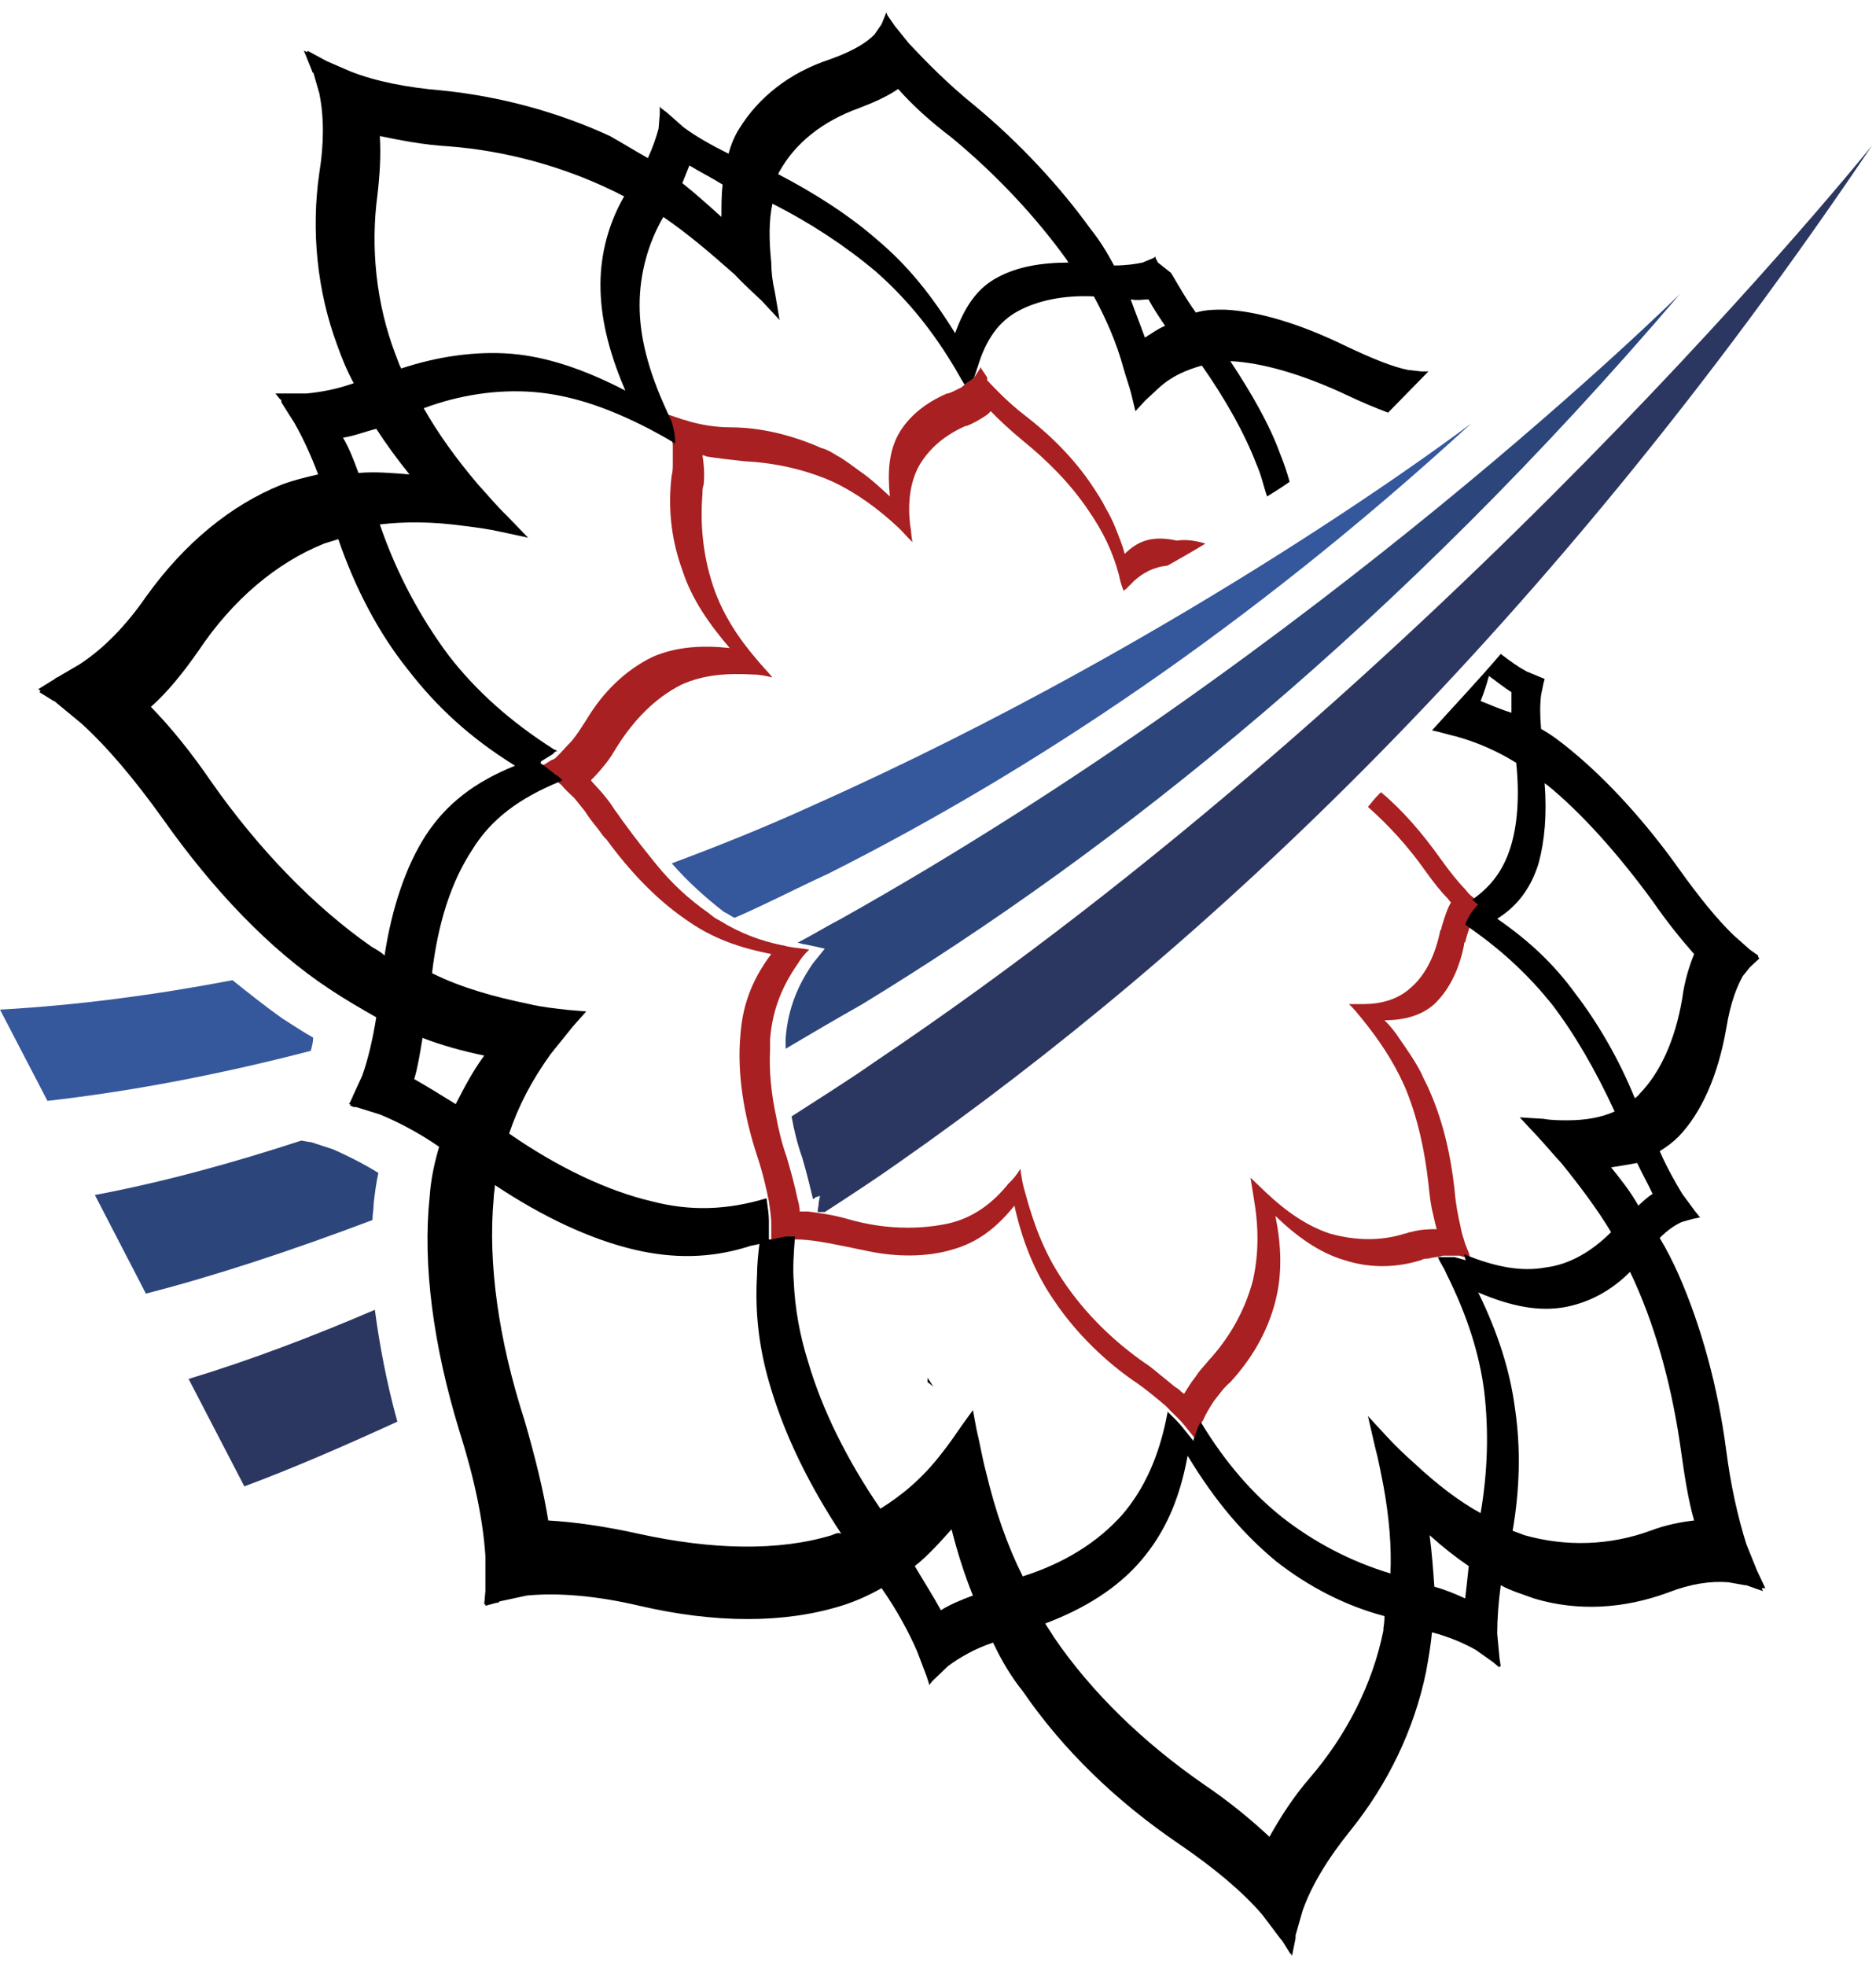<svg width="84" height="88" viewBox="0 0 84 88" fill="none" xmlns="http://www.w3.org/2000/svg">
<path d="M39.16 47.535C37.939 48.391 36.664 49.181 35.443 49.972C35.549 50.564 35.708 51.223 35.921 51.816C36.133 52.54 36.292 53.199 36.399 53.66C36.452 53.66 36.452 53.66 36.505 53.594L36.717 53.528L36.664 53.791C36.664 53.923 36.611 54.121 36.611 54.253C36.717 54.253 36.824 54.253 36.93 54.253C38.045 53.528 39.16 52.804 40.276 52.013C53.926 42.464 69.275 28.107 83.828 6.505C83.828 6.505 64.655 30.412 39.16 47.535Z" fill="#2B3760"/>
<path d="M36.93 42.464C36.77 42.661 36.558 42.925 36.399 43.122C35.761 44.044 35.283 45.098 35.177 46.481C35.177 46.613 35.177 46.81 35.177 46.942C36.292 46.284 37.408 45.625 38.576 44.967C50.049 37.985 62.689 27.843 75.224 13.156C75.224 13.156 59.131 29.094 37.62 41.147C36.983 41.476 36.346 41.871 35.708 42.2C35.814 42.2 35.921 42.266 36.027 42.266C36.346 42.332 36.664 42.398 36.93 42.464Z" fill="#2C457B"/>
<path d="M32.893 41.081C34.274 40.488 35.655 39.763 37.089 39.105C46.118 34.56 55.891 28.106 65.876 18.952C65.876 18.952 53.342 28.502 36.345 36.075C34.327 36.997 32.203 37.853 30.078 38.644C30.769 39.434 31.565 40.159 32.415 40.817C32.574 40.883 32.734 41.015 32.893 41.081Z" fill="#35579C"/>
<path d="M10.941 66.53C13.066 65.74 15.35 64.752 17.793 63.632C17.315 61.92 16.996 60.207 16.784 58.627C14.022 59.812 11.26 60.866 8.445 61.722L10.941 66.53Z" fill="#2B3760"/>
<path d="M6.533 57.902C9.613 57.112 13.013 55.992 16.677 54.609C16.677 54.346 16.73 54.148 16.73 53.885C16.784 53.424 16.837 52.963 16.943 52.502C16.199 52.041 15.509 51.711 14.925 51.448L13.916 51.119H13.862L13.491 51.053C10.463 52.041 7.383 52.897 4.249 53.489L6.533 57.902Z" fill="#2C457B"/>
<path d="M2.125 49.275C5.63 48.879 9.613 48.155 13.915 47.035C13.969 46.838 14.022 46.64 14.022 46.443C13.544 46.179 13.066 45.85 12.641 45.586C11.897 45.059 11.154 44.467 10.41 43.874C6.958 44.533 3.505 44.994 0 45.191L2.125 49.275Z" fill="#35579C"/>
<path d="M24.908 53.306L24.696 53.372C24.643 53.372 24.643 53.372 24.59 53.438C24.643 53.636 24.643 53.833 24.696 54.031H24.749C24.749 53.899 24.802 53.701 24.855 53.57L24.908 53.306Z" fill="black"/>
<path d="M41.533 61.669V61.867C41.639 61.933 41.692 61.998 41.798 62.064L41.745 61.998L41.533 61.669Z" fill="black"/>
<path d="M24.485 34.67C24.432 34.736 24.432 34.736 24.485 34.67V34.67Z" fill="black"/>
<path d="M50.362 24.792C50.255 24.396 50.096 24.001 49.937 23.606C49.831 23.343 49.671 23.014 49.512 22.75C49.353 22.421 49.14 22.092 48.875 21.697C48.078 20.511 47.016 19.457 45.9 18.601C45.05 17.943 44.519 17.35 44.201 17.021V16.889L43.935 16.494L43.882 16.428C43.882 16.428 43.882 16.428 43.882 16.494L43.669 16.823C43.616 16.889 43.563 16.955 43.457 17.021C43.351 17.087 43.191 17.218 43.032 17.35C42.873 17.416 42.66 17.548 42.448 17.614H42.395C41.492 18.009 40.695 18.601 40.217 19.457C39.792 20.248 39.739 21.17 39.845 22.223C39.42 21.828 38.996 21.433 38.518 21.104C38.146 20.84 37.827 20.577 37.455 20.379C37.243 20.248 37.03 20.116 36.765 20.05C35.437 19.457 34.003 19.128 32.728 19.128C31.985 19.128 31.347 18.997 30.869 18.865C30.71 18.799 30.604 18.799 30.444 18.733L29.86 18.535C29.807 18.535 29.807 18.535 29.807 18.47C29.807 18.47 29.807 18.535 29.86 18.535L29.966 18.931L30.02 19.128C30.073 19.326 30.073 19.589 30.126 19.918C30.126 20.182 30.126 20.445 30.126 20.774C30.126 20.906 30.126 21.104 30.073 21.301C29.913 22.618 30.02 24.067 30.551 25.516C30.976 26.833 31.772 27.953 32.675 29.006C31.454 28.875 30.285 28.94 29.223 29.401C28.001 29.994 26.992 30.982 26.248 32.233C26.036 32.562 25.824 32.892 25.611 33.155C25.346 33.418 25.133 33.682 24.921 33.879C24.868 33.945 24.761 34.011 24.708 34.011L24.177 34.34H24.124C24.124 34.34 24.177 34.406 24.23 34.406L24.814 34.867C24.921 34.933 25.027 35.065 25.133 35.13C25.293 35.328 25.505 35.526 25.717 35.723C25.77 35.789 25.824 35.855 25.824 35.855C25.877 35.921 25.93 35.987 25.983 36.053C26.036 36.118 26.142 36.25 26.195 36.316C26.355 36.579 26.567 36.843 26.78 37.106C26.886 37.238 26.992 37.435 27.151 37.567C28.161 38.95 29.329 40.201 30.657 41.123C31.932 42.045 33.206 42.44 34.534 42.704C33.791 43.691 33.259 44.811 33.153 46.325C32.994 48.038 33.312 49.947 33.897 51.725C34.162 52.516 34.322 53.24 34.428 53.767C34.481 54.162 34.534 54.491 34.534 54.755V55.545C34.534 55.611 34.534 55.611 34.534 55.611C34.534 55.611 34.587 55.611 34.64 55.611L35.278 55.479C35.384 55.479 35.543 55.479 35.703 55.479C36.234 55.479 36.977 55.611 37.933 55.808C38.252 55.874 38.571 55.94 38.889 56.006C40.164 56.269 41.492 56.269 42.607 55.94C43.829 55.611 44.679 54.886 45.422 53.965C45.741 55.413 46.272 56.862 47.175 58.179C48.184 59.694 49.565 61.011 50.946 61.933C51.318 62.196 51.636 62.46 51.955 62.723C52.114 62.855 52.274 62.986 52.38 63.118C52.646 63.382 52.858 63.579 53.017 63.777L53.495 64.369L53.548 64.435V64.369L53.761 63.777C53.761 63.711 53.814 63.645 53.867 63.579C53.973 63.316 54.133 63.052 54.345 62.723C54.558 62.46 54.77 62.13 55.089 61.867C55.992 60.879 56.735 59.694 57.107 58.245C57.426 56.994 57.373 55.742 57.107 54.425C58.063 55.347 59.072 56.072 60.188 56.401C61.409 56.796 62.578 56.73 63.64 56.401C63.746 56.335 63.852 56.335 63.959 56.335C64.171 56.269 64.437 56.269 64.596 56.203C64.915 56.203 65.127 56.203 65.34 56.203L65.818 56.335H65.871C65.871 56.335 65.871 56.269 65.818 56.269L65.764 56.072L65.605 55.677C65.552 55.479 65.446 55.216 65.393 54.886C65.286 54.425 65.18 53.899 65.127 53.24C64.968 51.791 64.649 50.277 64.012 48.828C63.906 48.565 63.746 48.301 63.64 48.038C63.374 47.511 63.003 46.984 62.684 46.523C62.471 46.194 62.259 45.93 61.993 45.667C62.843 45.667 63.64 45.469 64.224 44.943C64.915 44.284 65.34 43.362 65.552 42.309C65.552 42.243 65.552 42.177 65.605 42.177C65.658 41.913 65.764 41.65 65.818 41.452C65.924 41.189 66.03 40.991 66.136 40.86L66.349 40.596C66.349 40.596 66.349 40.596 66.402 40.596C66.402 40.596 66.349 40.596 66.349 40.531L66.136 40.333L65.924 40.135C65.818 40.069 65.711 39.938 65.605 39.806C65.286 39.477 64.915 39.016 64.49 38.423C63.693 37.304 62.79 36.25 61.834 35.46C61.622 35.657 61.409 35.921 61.25 36.118C62.153 36.908 63.056 37.896 63.799 38.95C64.171 39.477 64.543 39.938 64.808 40.201C64.862 40.267 64.915 40.333 64.968 40.399C64.808 40.662 64.702 40.991 64.543 41.518C64.543 41.584 64.543 41.584 64.49 41.65C64.277 42.704 63.852 43.626 63.162 44.218C62.578 44.745 61.834 44.943 61.037 44.943C60.825 44.943 60.612 44.943 60.4 44.943C60.612 45.14 60.825 45.404 60.984 45.601C61.728 46.523 62.365 47.445 62.896 48.63C63.481 50.013 63.799 51.528 63.959 52.977C64.012 53.504 64.065 53.965 64.171 54.36C64.224 54.623 64.277 54.821 64.33 55.018C64.012 55.018 63.64 55.018 63.162 55.15C63.056 55.15 63.003 55.216 62.896 55.216C61.887 55.545 60.719 55.545 59.55 55.216C58.541 54.886 57.585 54.228 56.682 53.372C56.47 53.174 56.204 52.911 55.992 52.713C56.045 53.043 56.098 53.372 56.151 53.701C56.364 54.952 56.364 56.138 56.098 57.323C55.726 58.706 55.036 59.891 54.133 60.879C53.92 61.142 53.708 61.34 53.548 61.603C53.336 61.867 53.177 62.13 53.017 62.394C52.964 62.328 52.911 62.328 52.858 62.262C52.805 62.196 52.699 62.13 52.593 62.064C52.433 61.933 52.274 61.801 52.114 61.669C51.849 61.472 51.583 61.208 51.265 61.011C49.937 60.089 48.609 58.838 47.6 57.323C46.75 56.072 46.272 54.755 45.9 53.372C45.794 53.043 45.741 52.713 45.688 52.318C45.529 52.582 45.369 52.779 45.157 52.977C44.466 53.833 43.616 54.491 42.501 54.755C41.917 54.886 41.279 54.952 40.642 54.952C39.739 54.952 38.836 54.821 37.933 54.557C37.243 54.36 36.659 54.294 36.181 54.228C36.074 54.228 35.968 54.228 35.862 54.228H35.809C35.809 54.03 35.756 53.833 35.703 53.635C35.596 53.108 35.437 52.516 35.225 51.791C35.012 51.199 34.853 50.54 34.747 49.947C34.534 48.96 34.428 47.906 34.481 46.984C34.481 46.852 34.481 46.655 34.481 46.523C34.587 45.14 35.065 44.087 35.703 43.165C35.862 42.901 36.021 42.704 36.234 42.506C35.915 42.44 35.596 42.44 35.331 42.374C35.225 42.374 35.118 42.309 35.012 42.309C34.056 42.111 33.153 41.782 32.197 41.189C32.038 41.123 31.878 40.991 31.719 40.86C30.869 40.267 30.073 39.543 29.382 38.687C28.904 38.094 28.426 37.501 28.001 36.908C27.842 36.711 27.683 36.448 27.523 36.25C27.364 35.987 27.205 35.789 27.045 35.592C26.833 35.328 26.62 35.13 26.461 34.933C26.461 34.933 26.461 34.933 26.514 34.867C26.727 34.669 26.939 34.406 27.151 34.143C27.311 33.945 27.47 33.682 27.63 33.418C28.373 32.233 29.329 31.245 30.498 30.652C31.507 30.192 32.569 30.126 33.737 30.192C34.003 30.192 34.322 30.257 34.587 30.323C34.375 30.06 34.109 29.796 33.897 29.533C33.047 28.545 32.356 27.491 31.932 26.24C31.454 24.792 31.347 23.409 31.454 22.092C31.454 21.96 31.454 21.828 31.507 21.697C31.56 21.17 31.507 20.709 31.454 20.379C31.56 20.379 31.613 20.445 31.719 20.445C32.144 20.511 32.675 20.577 33.312 20.643C34.587 20.709 35.968 20.972 37.296 21.565C38.411 22.092 39.367 22.816 40.217 23.606C40.43 23.804 40.642 24.067 40.855 24.265C40.801 24.001 40.801 23.738 40.748 23.474C40.642 22.487 40.748 21.631 41.12 20.906C41.598 20.05 42.342 19.457 43.245 19.062C43.245 19.062 43.245 19.062 43.298 19.062C43.616 18.931 43.829 18.799 44.041 18.667C44.148 18.601 44.254 18.535 44.36 18.404C44.679 18.733 45.157 19.194 45.794 19.721C46.856 20.577 47.919 21.631 48.715 22.816C49.406 23.804 49.831 24.726 50.096 25.713C50.149 25.977 50.202 26.174 50.309 26.438C50.362 26.438 50.362 26.372 50.415 26.372C50.521 26.24 50.627 26.174 50.733 26.043C51.158 25.648 51.636 25.384 52.274 25.318C52.858 24.989 53.442 24.66 53.973 24.331C53.548 24.199 53.071 24.133 52.699 24.199C51.53 23.936 50.893 24.265 50.362 24.792Z" fill="#A82021"/>
<path d="M79.043 71.086L78.671 70.296L78.193 69.111C77.821 67.925 77.502 66.542 77.29 64.896C76.918 62.064 76.175 59.364 75.165 57.06C74.9 56.467 74.634 55.94 74.316 55.413C74.634 55.084 75.006 54.821 75.325 54.689L75.803 54.557L76.121 54.491L76.068 54.425L75.909 54.228L75.325 53.438C75.006 52.911 74.634 52.252 74.316 51.528C74.634 51.33 74.9 51.133 75.165 50.869C76.175 49.816 76.918 48.169 77.29 46.062C77.502 44.745 77.821 44.087 78.034 43.691L78.352 43.296L78.777 42.901L78.724 42.835V42.77L78.352 42.506L77.609 41.847C76.865 41.123 76.068 40.135 75.219 38.95C73.678 36.777 71.979 34.933 70.385 33.616C69.907 33.221 69.482 32.892 69.004 32.628C68.951 32.035 68.951 31.509 69.004 31.113L69.111 30.587L69.164 30.389L68.367 30.06C67.995 29.862 67.623 29.599 67.198 29.27C66.189 30.455 65.127 31.574 64.118 32.694C64.49 32.76 64.862 32.892 65.18 32.957C66.136 33.221 67.039 33.616 67.889 34.143C68.048 35.657 67.942 36.974 67.623 37.962C67.305 38.95 66.774 39.674 65.924 40.267L66.136 40.465C66.136 40.465 66.189 40.465 66.189 40.531C66.189 40.531 66.189 40.531 66.136 40.531L65.924 40.794C65.818 40.926 65.711 41.123 65.605 41.387C65.711 41.452 65.871 41.584 65.977 41.65C67.358 42.638 68.473 43.691 69.482 44.943C70.492 46.26 71.448 47.906 72.297 49.75C71.713 50.013 71.023 50.145 70.173 50.145C69.854 50.145 69.482 50.145 69.111 50.079L68.048 50.013L68.845 50.869C69.217 51.264 69.535 51.66 69.907 52.055C70.757 53.108 71.501 54.096 72.138 55.15C71.288 56.006 70.279 56.599 69.217 56.73C68.155 56.928 66.986 56.73 65.552 56.138L65.605 56.335C65.605 56.335 65.605 56.401 65.658 56.401H65.605L65.127 56.269C64.915 56.269 64.649 56.269 64.383 56.269C64.49 56.533 64.649 56.73 64.755 56.994C65.711 58.904 66.243 60.616 66.455 62.262C66.667 64.04 66.614 65.884 66.296 67.728C65.34 67.201 64.383 66.477 63.321 65.489C62.95 65.159 62.525 64.764 62.1 64.303L61.25 63.382L61.569 64.764C61.728 65.357 61.834 65.95 61.94 66.477C62.206 67.925 62.312 69.242 62.259 70.428C60.506 69.901 58.86 69.045 57.426 67.925C56.098 66.872 54.876 65.489 53.761 63.645C53.708 63.711 53.708 63.777 53.655 63.843L53.442 64.435V64.501L53.389 64.435L52.911 63.843C52.752 63.645 52.539 63.447 52.274 63.184V63.25C51.902 65.225 51.212 66.674 50.255 67.794C49.14 69.045 47.653 69.967 45.794 70.559C45.104 69.177 44.572 67.662 44.148 65.884C43.988 65.291 43.882 64.633 43.723 63.974L43.563 63.118L43.085 63.777C42.767 64.238 42.501 64.633 42.182 65.028C41.333 66.147 40.377 66.938 39.42 67.53C37.933 65.357 36.818 63.118 36.181 60.945C35.809 59.76 35.596 58.574 35.543 57.389C35.49 56.73 35.543 56.072 35.596 55.347C35.437 55.347 35.278 55.347 35.172 55.347L34.534 55.479C34.481 55.479 34.481 55.479 34.428 55.479V55.413V54.623C34.428 54.36 34.375 54.03 34.322 53.635C32.569 54.162 30.922 54.228 29.17 53.767C27.205 53.306 24.974 52.252 22.796 50.738C23.221 49.486 23.805 48.367 24.655 47.182C24.974 46.786 25.293 46.391 25.664 45.93L26.249 45.272L25.452 45.206C24.868 45.14 24.23 45.074 23.699 44.943C22.106 44.613 20.672 44.218 19.344 43.56C19.61 41.321 20.194 39.477 21.15 38.028C22 36.645 23.274 35.723 25.027 34.999C25.08 34.999 25.133 34.933 25.186 34.933C25.08 34.801 24.974 34.735 24.868 34.669L24.283 34.209C24.23 34.209 24.23 34.143 24.177 34.143C24.177 34.143 24.23 34.143 24.23 34.077L24.761 33.748C24.814 33.682 24.868 33.616 24.974 33.616C24.921 33.616 24.868 33.55 24.814 33.55C22.849 32.299 21.309 30.916 20.087 29.335C18.813 27.623 17.75 25.648 17.007 23.474C18.122 23.343 19.344 23.343 20.778 23.54C21.309 23.606 21.84 23.672 22.424 23.804L23.646 24.067L22.69 23.079C22.212 22.618 21.84 22.157 21.415 21.697C20.406 20.511 19.61 19.392 18.972 18.272C20.566 17.679 22.265 17.416 23.912 17.548C25.505 17.679 27.151 18.206 29.064 19.194C29.435 19.392 29.807 19.589 30.232 19.853C30.232 19.523 30.179 19.26 30.126 19.062L30.073 18.865C30.02 18.733 29.913 18.535 29.86 18.404C29.01 16.56 28.639 15.045 28.639 13.662C28.639 12.28 29.01 10.897 29.701 9.711C30.763 10.436 31.772 11.292 32.888 12.28C33.259 12.675 33.684 13.07 34.109 13.465L34.906 14.321L34.694 13.07C34.587 12.609 34.534 12.148 34.534 11.753C34.428 10.699 34.428 9.843 34.587 9.119C36.287 9.975 37.88 11.028 39.208 12.148C40.483 13.267 41.598 14.584 42.607 16.231C42.82 16.56 42.979 16.889 43.191 17.218C43.351 17.087 43.51 17.021 43.616 16.889C43.67 16.758 43.723 16.56 43.776 16.428C44.148 15.177 44.732 14.387 45.582 13.926C46.431 13.465 47.6 13.201 48.981 13.267C49.512 14.255 49.99 15.309 50.309 16.494C50.415 16.889 50.574 17.284 50.68 17.745L50.84 18.404L51.265 17.943C51.477 17.745 51.69 17.548 51.902 17.35C52.486 16.823 53.124 16.56 53.814 16.362C54.876 17.877 55.726 19.392 56.257 20.774C56.47 21.235 56.576 21.762 56.735 22.223C57.054 22.026 57.373 21.828 57.744 21.565C57.638 21.17 57.479 20.709 57.319 20.314C56.842 18.997 56.045 17.614 55.089 16.165C56.523 16.231 58.329 16.758 60.294 17.679C60.984 18.009 61.622 18.272 62.153 18.47L63.959 16.626H63.64L63.056 16.56C62.365 16.428 61.409 16.033 60.294 15.506C58.276 14.518 56.364 13.926 54.823 13.86C54.398 13.86 53.973 13.86 53.548 13.992C53.071 13.333 52.752 12.74 52.433 12.214L51.849 11.753L51.743 11.555V11.489L51.636 11.555L51.158 11.753C50.84 11.819 50.415 11.884 49.884 11.884C49.565 11.292 49.246 10.765 48.822 10.238C47.494 8.394 45.688 6.419 43.616 4.706C42.395 3.719 41.439 2.731 40.695 1.941L40.058 1.15L39.739 0.689L39.686 0.558L39.474 1.084L39.155 1.545C38.836 1.875 38.252 2.27 37.137 2.665C35.331 3.258 33.95 4.377 33.1 5.76C32.888 6.089 32.728 6.484 32.622 6.88C31.825 6.484 31.135 6.089 30.604 5.694L29.86 5.036L29.595 4.838L29.542 4.772V5.036V5.101L29.488 5.76C29.382 6.155 29.223 6.616 29.01 7.077C28.426 6.748 27.895 6.419 27.311 6.089C25.027 5.036 22.424 4.311 19.769 4.048C18.229 3.916 16.848 3.653 15.679 3.192L14.617 2.731L13.767 2.27V2.336L13.608 2.27L13.979 3.192C13.979 3.192 13.979 3.258 14.033 3.258L14.298 4.18C14.511 5.233 14.511 6.419 14.298 7.736C13.926 10.304 14.192 13.004 15.095 15.44C15.307 16.033 15.52 16.56 15.838 17.153C15.095 17.416 14.404 17.548 13.714 17.614H12.758H12.333L12.546 17.877C12.599 17.877 12.599 17.943 12.599 18.009L13.183 18.931C13.555 19.589 13.926 20.379 14.245 21.235C13.661 21.367 13.13 21.499 12.599 21.697C10.315 22.618 8.243 24.331 6.544 26.701C5.588 28.084 4.579 29.072 3.569 29.731L2.56 30.323C2.507 30.323 2.454 30.389 2.454 30.389L1.71 30.85L1.817 30.916L1.764 30.982L2.401 31.377C2.454 31.377 2.507 31.443 2.507 31.443L3.623 32.365C4.791 33.418 6.013 34.867 7.287 36.645C9.518 39.806 12.067 42.506 14.776 44.284C15.467 44.745 16.157 45.14 16.848 45.535C16.688 46.523 16.476 47.445 16.21 48.169L15.785 49.091C15.785 49.157 15.732 49.157 15.732 49.223L15.626 49.421H15.679V49.486L15.838 49.552C15.892 49.552 15.945 49.552 15.945 49.552L17.007 49.882C17.804 50.211 18.706 50.672 19.663 51.33C19.45 52.055 19.291 52.779 19.238 53.569C18.919 56.599 19.397 60.221 20.566 64.04C21.256 66.213 21.628 68.057 21.734 69.638V71.086C21.734 71.152 21.734 71.218 21.734 71.218L21.681 71.811H21.734V71.877L22.212 71.745C22.265 71.745 22.318 71.745 22.371 71.679L23.593 71.416C24.974 71.284 26.674 71.416 28.639 71.877C32.038 72.667 35.118 72.667 37.668 71.877C38.305 71.679 38.889 71.416 39.474 71.086C40.164 72.074 40.695 73.062 41.067 73.918L41.492 75.037L41.598 75.367V75.433L41.704 75.301L41.758 75.235L42.448 74.576C42.979 74.181 43.67 73.786 44.466 73.523C44.838 74.313 45.263 75.037 45.794 75.696C47.6 78.33 49.99 80.635 52.805 82.545C54.345 83.598 55.62 84.652 56.523 85.706L57.319 86.759C57.373 86.825 57.373 86.825 57.426 86.891L57.798 87.484V87.418L57.851 87.55L58.01 86.759C58.01 86.694 58.01 86.694 58.01 86.628L58.329 85.508C58.754 84.323 59.497 83.137 60.453 81.952C62.153 79.845 63.321 77.408 63.852 74.84C63.959 74.247 64.065 73.655 64.118 73.062C64.862 73.26 65.499 73.523 66.083 73.852L66.827 74.379L67.145 74.642V74.576H67.198L67.145 74.247L67.039 73.128C67.039 72.469 67.092 71.745 67.198 70.955C67.677 71.218 68.155 71.35 68.686 71.547C70.651 72.14 72.722 72.008 74.687 71.284C75.697 70.889 76.6 70.757 77.396 70.823L78.14 70.955H78.193L78.936 71.218L78.883 71.086H79.043ZM66.296 31.377C66.455 30.982 66.561 30.652 66.667 30.257C67.039 30.521 67.358 30.784 67.677 30.982C67.677 31.245 67.677 31.574 67.677 31.904C67.252 31.772 66.774 31.574 66.296 31.377ZM51.424 13.399C51.636 13.794 51.902 14.189 52.168 14.584C51.849 14.716 51.583 14.914 51.265 15.111C51.052 14.518 50.84 13.992 50.627 13.399C50.946 13.465 51.212 13.399 51.424 13.399ZM34.906 7.67C35.596 6.419 36.818 5.431 38.465 4.838C39.155 4.575 39.739 4.311 40.217 3.982C40.855 4.706 41.651 5.431 42.607 6.155C44.679 7.867 46.431 9.777 47.759 11.621C47.812 11.687 47.812 11.753 47.865 11.753C46.591 11.753 45.529 11.95 44.679 12.411C43.776 12.872 43.191 13.728 42.767 14.914C41.704 13.201 40.642 11.884 39.314 10.765C38.04 9.645 36.499 8.658 34.853 7.801C34.853 7.801 34.853 7.736 34.906 7.67ZM30.869 7.406C31.294 7.67 31.825 7.933 32.356 8.262C32.303 8.723 32.303 9.184 32.303 9.711C31.719 9.184 31.135 8.658 30.551 8.197C30.657 7.933 30.763 7.67 30.869 7.406ZM16.901 8.723C17.007 7.801 17.06 6.945 17.007 6.089C17.963 6.287 18.972 6.484 20.087 6.55C22.69 6.748 25.239 7.472 27.417 8.526C27.576 8.592 27.789 8.723 27.948 8.789C27.258 9.975 26.886 11.357 26.886 12.74C26.886 14.123 27.205 15.638 28.001 17.482C26.089 16.494 24.443 15.967 22.902 15.835C21.256 15.704 19.556 15.967 17.963 16.494C17.857 16.297 17.804 16.099 17.697 15.835C16.848 13.597 16.582 11.094 16.901 8.723ZM16.848 19.194C17.273 19.853 17.804 20.577 18.335 21.235C17.538 21.17 16.794 21.104 16.051 21.17C15.838 20.577 15.626 20.05 15.36 19.589C15.838 19.523 16.317 19.326 16.848 19.194ZM16.635 42.374C14.086 40.596 11.589 38.028 9.465 34.999C8.562 33.682 7.659 32.562 6.756 31.64C7.5 30.982 8.19 30.126 8.881 29.138C10.421 26.833 12.386 25.187 14.511 24.331C14.723 24.265 14.935 24.199 15.148 24.133C15.892 26.306 16.954 28.348 18.282 29.994C19.556 31.64 21.044 33.023 23.062 34.274C21.256 34.999 19.981 35.987 19.078 37.37C18.175 38.752 17.538 40.662 17.219 42.77C17.007 42.572 16.848 42.506 16.635 42.374ZM20.406 49.421C19.769 49.026 19.131 48.63 18.547 48.301C18.706 47.774 18.813 47.116 18.919 46.457C19.769 46.786 20.725 47.05 21.681 47.248C21.15 47.972 20.778 48.696 20.406 49.421ZM37.243 68.716C34.853 69.44 31.878 69.374 28.585 68.65C27.098 68.32 25.717 68.123 24.549 68.057C24.337 66.74 23.965 65.225 23.487 63.579C22.318 59.957 21.84 56.533 22.106 53.635C22.106 53.438 22.159 53.24 22.159 53.043C24.337 54.491 26.461 55.479 28.426 55.94C30.126 56.335 31.772 56.335 33.472 55.808C33.631 55.742 33.791 55.742 34.003 55.677C33.95 56.138 33.897 56.599 33.897 57.06C33.791 58.838 34.003 60.484 34.534 62.196C35.172 64.303 36.234 66.477 37.668 68.65C37.508 68.584 37.402 68.65 37.243 68.716ZM42.129 72.074C41.811 71.481 41.386 70.823 40.961 70.099C41.545 69.638 42.076 69.045 42.607 68.452C42.873 69.506 43.191 70.494 43.563 71.416C43.032 71.613 42.554 71.811 42.129 72.074ZM61.94 72.996C61.462 75.367 60.294 77.672 58.647 79.581C57.904 80.438 57.319 81.359 56.842 82.216C55.992 81.425 55.036 80.635 53.867 79.845C51.212 78.001 48.875 75.762 47.175 73.26C47.069 73.062 46.909 72.864 46.803 72.667C48.556 72.008 50.043 71.086 51.105 69.835C52.114 68.65 52.805 67.201 53.177 65.159C54.452 67.267 55.726 68.716 57.16 69.901C58.594 71.02 60.241 71.876 61.993 72.338C61.993 72.667 61.94 72.799 61.94 72.996ZM65.605 71.547C65.18 71.35 64.702 71.152 64.224 71.02C64.171 70.296 64.118 69.506 64.012 68.716C64.596 69.242 65.18 69.703 65.764 70.099C65.711 70.625 65.658 71.086 65.605 71.547ZM70.545 44.482C69.589 43.165 68.473 42.111 67.039 41.123C67.995 40.531 68.579 39.674 68.898 38.621C69.164 37.633 69.27 36.448 69.164 35.065C69.217 35.065 69.217 35.13 69.27 35.13C70.81 36.382 72.457 38.226 73.997 40.333C74.634 41.255 75.272 42.045 75.856 42.704C75.644 43.23 75.431 43.889 75.325 44.679C75.006 46.589 74.316 48.038 73.413 48.96C73.36 49.026 73.306 49.091 73.2 49.157C72.51 47.445 71.554 45.799 70.545 44.482ZM72.138 52.252C72.563 52.187 72.935 52.121 73.306 52.055C73.519 52.516 73.784 52.977 73.997 53.438C73.784 53.569 73.572 53.767 73.36 53.965C72.988 53.306 72.563 52.779 72.138 52.252ZM73.891 68.518C72.085 69.177 70.12 69.242 68.261 68.716C68.101 68.65 67.889 68.584 67.73 68.518C68.048 66.674 68.101 64.83 67.836 63.052C67.623 61.406 67.092 59.694 66.189 57.85C67.73 58.508 68.951 58.706 70.067 58.508C71.129 58.311 72.138 57.784 72.988 56.928C73.041 57.06 73.147 57.257 73.2 57.389C74.209 59.628 74.9 62.262 75.272 64.962C75.431 66.082 75.59 67.135 75.856 68.057C75.272 68.123 74.581 68.255 73.891 68.518Z" fill="black"/>
</svg>
